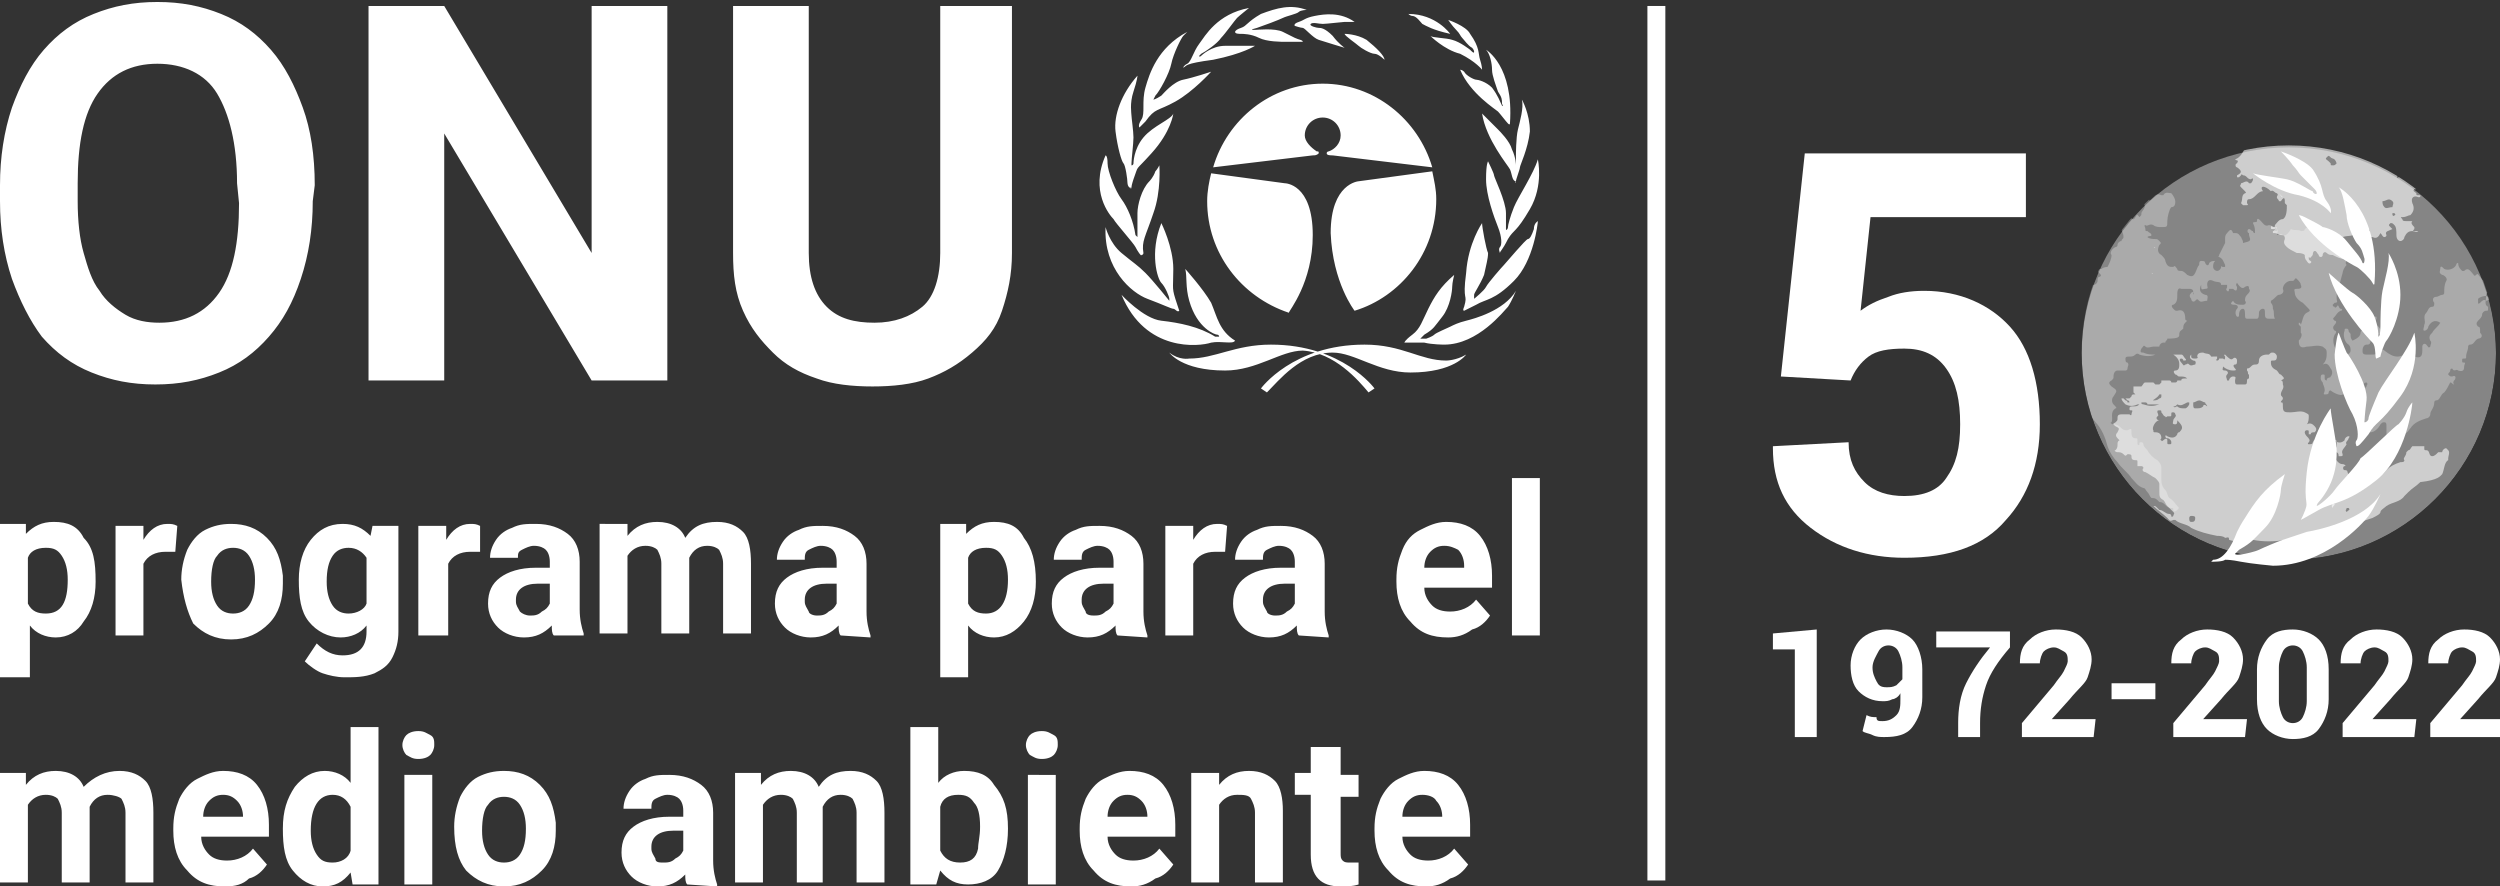 <?xml version="1.0" encoding="utf-8"?>
<!-- Generator: Adobe Illustrator 25.4.1, SVG Export Plug-In . SVG Version: 6.00 Build 0)  -->
<svg version="1.1" id="Layer_1" xmlns="http://www.w3.org/2000/svg" xmlns:xlink="http://www.w3.org/1999/xlink" x="0px" y="0px"
	 viewBox="0 0 125.5 44.5" style="enable-background:new 0 0 125.5 44.5;" xml:space="preserve">
<rect x="0" y="0" width="125.5" height="44.5" fill="#333333" stroke="none"/>
<style type="text/css">
	.st0{fill:#FFFFFF;}
	.st1{clip-path:url(#SVGID_00000055682721623360479300000008132728208839285157_);}
	.st2{opacity:0.4;}
	.st3{opacity:0.6;clip-path:url(#SVGID_00000055682721623360479300000008132728208839285157_);}
	.st4{opacity:0.5;fill:#FFFFFF;}
	.st5{opacity:0.6;clip-path:url(#SVGID_00000055682721623360479300000008132728208839285157_);fill:#FFFFFF;}
</style>
<g>
	<g>
		<rect x="82.7" y="0.3" class="st0" width="0.9" height="43.9"/>
	</g>
	<g>
		<polygon class="st0" points="91.2,37 90.1,37 90.1,32.6 89,32.6 89,31.8 91.2,31.6 		"/>
		<path class="st0" d="M96.6,14.6c-0.7,0-1.3,0.1-1.8,0.3c-0.6,0.2-1,0.4-1.4,0.7l0.5-4.7h7.8V7.7H90.6l-1.2,11.2l3.5,0.2
			c0.2-0.5,0.5-0.9,0.9-1.2c0.4-0.3,1-0.4,1.8-0.4c0.9,0,1.6,0.3,2.1,1s0.7,1.6,0.7,2.8s-0.2,2-0.7,2.7c-0.4,0.6-1.1,0.9-2.1,0.9
			c-0.8,0-1.5-0.2-2-0.7s-0.8-1.1-0.8-2L89,22.4v0.1c0,1.7,0.6,3,1.9,4s2.9,1.5,4.7,1.5c2.3,0,4-0.6,5.1-1.9
			c1.1-1.2,1.7-2.8,1.7-4.8c0-2.1-0.5-3.8-1.5-4.9S98.4,14.6,96.6,14.6"/>
		<path class="st0" d="M94.5,36.2c0.3,0,0.5-0.1,0.7-0.3s0.2-0.5,0.2-0.8v-0.3c-0.1,0.2-0.3,0.3-0.4,0.3c-0.2,0.1-0.3,0.1-0.5,0.1
			c-0.5,0-0.9-0.2-1.2-0.5c-0.3-0.3-0.4-0.8-0.4-1.3s0.2-1,0.5-1.3s0.8-0.5,1.3-0.5s1,0.2,1.3,0.5s0.5,0.9,0.5,1.5V35
			c0,0.6-0.2,1.1-0.5,1.5S95.2,37,94.6,37c-0.2,0-0.4,0-0.6-0.1s-0.4-0.1-0.5-0.2l0.2-0.8C93.9,36,94,36,94.2,36
			C94.2,36.2,94.3,36.2,94.5,36.2 M94.7,34.5c0.2,0,0.3,0,0.5-0.1c0.1-0.1,0.2-0.2,0.3-0.3v-0.6c0-0.3-0.1-0.6-0.2-0.8
			s-0.3-0.3-0.5-0.3s-0.4,0.1-0.5,0.3S94,33.2,94,33.5s0.1,0.5,0.2,0.7C94.3,34.4,94.4,34.5,94.7,34.5"/>
		<path class="st0" d="M100.9,32.5c-0.6,0.7-1,1.3-1.2,1.9c-0.2,0.6-0.3,1.2-0.3,1.9V37h-1.1v-0.7c0-0.7,0.1-1.4,0.4-2
			s0.7-1.2,1.2-1.8h-2.7v-0.8h3.7V32.5z"/>
		<path class="st0" d="M105.1,37h-3.6v-0.7l1.6-1.9c0.2-0.3,0.4-0.5,0.5-0.7s0.2-0.4,0.2-0.5c0-0.2,0-0.4-0.2-0.5s-0.3-0.2-0.5-0.2
			s-0.4,0.1-0.5,0.2s-0.2,0.4-0.2,0.6h-1l0,0c0-0.5,0.1-0.9,0.5-1.2c0.3-0.3,0.8-0.5,1.3-0.5s1,0.1,1.3,0.4c0.3,0.3,0.5,0.7,0.5,1.1
			c0,0.3-0.1,0.6-0.2,0.9s-0.5,0.6-0.9,1.1l-0.9,1l0,0h2.2L105.1,37L105.1,37z"/>
		<rect x="106" y="34.3" class="st0" width="2.2" height="0.8"/>
		<path class="st0" d="M112.7,37h-3.6v-0.7l1.6-1.9c0.2-0.3,0.4-0.5,0.5-0.7s0.2-0.4,0.2-0.5c0-0.2,0-0.4-0.2-0.5s-0.3-0.2-0.5-0.2
			s-0.4,0.1-0.5,0.2s-0.2,0.4-0.2,0.6h-1l0,0c0-0.5,0.1-0.9,0.5-1.2c0.3-0.3,0.8-0.5,1.3-0.5s1,0.1,1.3,0.4c0.3,0.3,0.5,0.7,0.5,1.1
			c0,0.3-0.1,0.6-0.2,0.9s-0.5,0.6-0.9,1.1l-0.9,1l0,0h2.2L112.7,37L112.7,37z"/>
		<path class="st0" d="M116.9,35.1c0,0.6-0.2,1.1-0.5,1.5s-0.8,0.5-1.3,0.5s-1-0.2-1.3-0.5s-0.5-0.8-0.5-1.5v-1.5
			c0-0.6,0.2-1.1,0.5-1.5c0.3-0.4,0.8-0.5,1.3-0.5s1,0.2,1.3,0.5s0.5,0.8,0.5,1.5V35.1L116.9,35.1z M115.8,33.5
			c0-0.3-0.1-0.6-0.2-0.8s-0.3-0.3-0.5-0.3s-0.4,0.1-0.5,0.3s-0.2,0.5-0.2,0.8v1.7c0,0.3,0.1,0.6,0.2,0.8s0.3,0.3,0.5,0.3
			s0.4-0.1,0.5-0.3s0.2-0.5,0.2-0.8V33.5z"/>
		<path class="st0" d="M121.2,37h-3.6v-0.7l1.6-1.9c0.2-0.3,0.4-0.5,0.5-0.7s0.2-0.4,0.2-0.5c0-0.2,0-0.4-0.2-0.5s-0.3-0.2-0.5-0.2
			s-0.4,0.1-0.5,0.2s-0.2,0.4-0.2,0.6h-1l0,0c0-0.5,0.1-0.9,0.5-1.2c0.3-0.3,0.8-0.5,1.3-0.5s1,0.1,1.3,0.4c0.3,0.3,0.5,0.7,0.5,1.1
			c0,0.3-0.1,0.6-0.2,0.9s-0.5,0.6-0.9,1.1l-0.9,1l0,0h2.2L121.2,37L121.2,37z"/>
		<path class="st0" d="M125.5,37H122v-0.7l1.6-1.9c0.2-0.3,0.4-0.5,0.5-0.7s0.2-0.4,0.2-0.5c0-0.2,0-0.4-0.2-0.5s-0.3-0.2-0.5-0.2
			s-0.4,0.1-0.5,0.2s-0.2,0.4-0.2,0.6h-1l0,0c0-0.5,0.1-0.9,0.5-1.2c0.3-0.3,0.8-0.5,1.3-0.5s1,0.1,1.3,0.4c0.3,0.3,0.5,0.7,0.5,1.1
			c0,0.3-0.1,0.6-0.2,0.9s-0.5,0.6-0.9,1.1l-0.9,1l0,0h2.2L125.5,37L125.5,37z"/>
	</g>
	<path class="st0" d="M4.8,29.2c0,0.8-0.2,1.5-0.6,2C3.9,31.7,3.4,32,2.8,32c-0.5,0-1-0.2-1.3-0.6V34H0v-7.7h1.3v0.5
		c0.4-0.4,0.8-0.6,1.4-0.6c0.7,0,1.2,0.2,1.5,0.8C4.7,27.5,4.8,28.2,4.8,29.2L4.8,29.2L4.8,29.2z M3.4,29.1c0-0.5-0.1-0.9-0.3-1.2
		s-0.4-0.4-0.8-0.4c-0.5,0-0.8,0.2-0.9,0.5v2.3c0.2,0.4,0.5,0.5,0.9,0.5C3.1,30.8,3.4,30.2,3.4,29.1z M8.8,27.7c-0.2,0-0.4,0-0.5,0
		c-0.5,0-0.9,0.2-1.1,0.6v3.6H5.8v-5.5h1.4v0.7c0.3-0.5,0.7-0.8,1.2-0.8c0.2,0,0.3,0,0.5,0.1L8.8,27.7z M9.1,29.1
		c0-0.5,0.1-1,0.3-1.5c0.2-0.4,0.5-0.8,0.9-1s0.8-0.3,1.3-0.3c0.7,0,1.3,0.2,1.8,0.7s0.7,1.1,0.8,1.9v0.4c0,0.8-0.2,1.5-0.7,2
		s-1.1,0.8-1.9,0.8c-0.8,0-1.4-0.3-1.9-0.8C9.4,30.7,9.2,30,9.1,29.1L9.1,29.1L9.1,29.1z M10.6,29.2c0,0.5,0.1,0.9,0.3,1.2
		s0.5,0.4,0.8,0.4s0.6-0.1,0.8-0.4s0.3-0.7,0.3-1.3c0-0.5-0.1-0.9-0.3-1.2c-0.2-0.3-0.5-0.4-0.8-0.4s-0.6,0.1-0.8,0.4
		C10.7,28.1,10.6,28.6,10.6,29.2z M15,29.1c0-0.8,0.2-1.5,0.6-2c0.4-0.5,0.9-0.8,1.6-0.8c0.6,0,1,0.2,1.4,0.6l0.1-0.5H20v5.3
		c0,0.5-0.1,0.9-0.3,1.3c-0.2,0.4-0.5,0.6-0.9,0.8c-0.5,0.2-1,0.2-1.5,0.2c-0.4,0-0.8-0.1-1.1-0.2s-0.7-0.4-0.9-0.6l0.6-0.9
		c0.4,0.4,0.8,0.6,1.3,0.6c0.4,0,0.7-0.1,0.9-0.3c0.2-0.2,0.3-0.5,0.3-0.9v-0.3c-0.3,0.4-0.8,0.6-1.3,0.6c-0.6,0-1.2-0.3-1.6-0.8
		S15,30,15,29.1L15,29.1L15,29.1z M16.4,29.2c0,0.5,0.1,0.9,0.3,1.2s0.5,0.4,0.8,0.4c0.4,0,0.8-0.2,0.9-0.5V28
		c-0.2-0.3-0.5-0.5-0.9-0.5c-0.3,0-0.6,0.1-0.8,0.4C16.5,28.2,16.4,28.6,16.4,29.2z M24.1,27.7c-0.2,0-0.4,0-0.5,0
		c-0.5,0-0.9,0.2-1.1,0.6v3.6H21v-5.5h1.4v0.7c0.3-0.5,0.7-0.8,1.2-0.8c0.2,0,0.3,0,0.5,0.1V27.7z M27.8,31.9
		c-0.1-0.1-0.1-0.3-0.1-0.5c-0.4,0.4-0.8,0.6-1.4,0.6c-0.5,0-1-0.2-1.3-0.5s-0.5-0.7-0.5-1.2c0-0.6,0.2-1,0.6-1.3s1-0.5,1.8-0.5h0.7
		v-0.3c0-0.3-0.1-0.5-0.2-0.6s-0.3-0.2-0.6-0.2c-0.2,0-0.4,0.1-0.6,0.2S26,27.8,26,28h-1.4c0-0.3,0.1-0.6,0.3-0.9s0.5-0.5,0.8-0.6
		c0.4-0.2,0.7-0.2,1.2-0.2c0.7,0,1.2,0.2,1.6,0.5s0.6,0.8,0.6,1.4v2.4c0,0.5,0.1,0.9,0.2,1.2v0.1H27.8L27.8,31.9z M26.6,30.9
		c0.2,0,0.4,0,0.6-0.2c0.2-0.1,0.3-0.2,0.4-0.4v-1H27c-0.7,0-1.1,0.3-1.1,0.8v0.1c0,0.2,0.1,0.3,0.2,0.5
		C26.2,30.8,26.4,30.9,26.6,30.9z M31.5,26.3v0.6c0.4-0.5,0.9-0.7,1.5-0.7c0.7,0,1.2,0.3,1.4,0.8c0.4-0.6,0.9-0.8,1.6-0.8
		c0.6,0,1,0.2,1.3,0.5s0.4,0.9,0.4,1.6v3.5h-1.4v-3.5c0-0.3-0.1-0.5-0.2-0.7c-0.1-0.1-0.3-0.2-0.6-0.2c-0.4,0-0.7,0.2-0.9,0.6v3.8
		h-1.4v-3.5c0-0.3-0.1-0.5-0.2-0.7c-0.1-0.1-0.3-0.2-0.6-0.2c-0.4,0-0.7,0.2-0.9,0.5v3.9h-1.4v-5.5L31.5,26.3L31.5,26.3z M42.2,31.9
		c-0.1-0.1-0.1-0.3-0.1-0.5c-0.4,0.4-0.8,0.6-1.4,0.6c-0.5,0-1-0.2-1.3-0.5s-0.5-0.7-0.5-1.2c0-0.6,0.2-1,0.6-1.3
		c0.4-0.3,1-0.5,1.8-0.5H42v-0.3c0-0.3-0.1-0.5-0.2-0.6s-0.3-0.2-0.6-0.2c-0.2,0-0.4,0.1-0.6,0.2s-0.2,0.3-0.2,0.5H39
		c0-0.3,0.1-0.6,0.3-0.9s0.5-0.5,0.8-0.6c0.4-0.2,0.7-0.2,1.2-0.2c0.7,0,1.2,0.2,1.6,0.5c0.4,0.3,0.6,0.8,0.6,1.4v2.4
		c0,0.5,0.1,0.9,0.2,1.2V32L42.2,31.9L42.2,31.9z M41,30.9c0.2,0,0.4,0,0.6-0.2c0.2-0.1,0.3-0.2,0.4-0.4v-1h-0.5
		c-0.7,0-1.1,0.3-1.1,0.8v0.1c0,0.2,0.1,0.3,0.2,0.5C40.6,30.8,40.8,30.9,41,30.9z M52,29.2c0,0.8-0.2,1.5-0.6,2
		C51,31.7,50.5,32,49.9,32c-0.5,0-1-0.2-1.3-0.6V34h-1.4v-7.7h1.3v0.5c0.4-0.4,0.8-0.6,1.4-0.6c0.7,0,1.2,0.2,1.5,0.8
		C51.8,27.5,52,28.2,52,29.2L52,29.2L52,29.2z M50.6,29.1c0-0.5-0.1-0.9-0.3-1.2s-0.4-0.4-0.8-0.4c-0.5,0-0.8,0.2-0.9,0.5v2.3
		c0.2,0.4,0.5,0.5,0.9,0.5C50.2,30.8,50.6,30.2,50.6,29.1z M56.1,31.9C56,31.8,56,31.6,56,31.4c-0.4,0.4-0.8,0.6-1.4,0.6
		c-0.5,0-1-0.2-1.3-0.5s-0.5-0.7-0.5-1.2c0-0.6,0.2-1,0.6-1.3c0.4-0.3,1-0.5,1.8-0.5h0.7v-0.3c0-0.3-0.1-0.5-0.2-0.6
		s-0.3-0.2-0.6-0.2c-0.2,0-0.4,0.1-0.6,0.2s-0.2,0.3-0.2,0.5h-1.4c0-0.3,0.1-0.6,0.3-0.9s0.5-0.5,0.8-0.6c0.4-0.2,0.7-0.2,1.2-0.2
		c0.7,0,1.2,0.2,1.6,0.5c0.4,0.3,0.6,0.8,0.6,1.4v2.4c0,0.5,0.1,0.9,0.2,1.2V32L56.1,31.9L56.1,31.9z M54.9,30.9
		c0.2,0,0.4,0,0.6-0.2c0.2-0.1,0.3-0.2,0.4-0.4v-1h-0.5c-0.7,0-1.1,0.3-1.1,0.8v0.1c0,0.2,0.1,0.3,0.2,0.5
		C54.5,30.8,54.6,30.9,54.9,30.9z M61.5,27.7c-0.2,0-0.4,0-0.5,0c-0.5,0-0.9,0.2-1.1,0.6v3.6h-1.4v-5.5h1.4v0.7
		c0.3-0.5,0.7-0.8,1.2-0.8c0.2,0,0.3,0,0.5,0.1L61.5,27.7z M65.2,31.9c-0.1-0.1-0.1-0.3-0.1-0.5c-0.4,0.4-0.8,0.6-1.4,0.6
		c-0.5,0-1-0.2-1.3-0.5s-0.5-0.7-0.5-1.2c0-0.6,0.2-1,0.6-1.3c0.4-0.3,1-0.5,1.8-0.5H65v-0.3c0-0.3-0.1-0.5-0.2-0.6
		s-0.3-0.2-0.6-0.2c-0.2,0-0.4,0.1-0.6,0.2s-0.2,0.3-0.2,0.5H62c0-0.3,0.1-0.6,0.3-0.9s0.5-0.5,0.8-0.6c0.4-0.2,0.7-0.2,1.2-0.2
		c0.7,0,1.2,0.2,1.6,0.5s0.6,0.8,0.6,1.4v2.4c0,0.5,0.1,0.9,0.2,1.2V32L65.2,31.9L65.2,31.9z M64,30.9c0.2,0,0.4,0,0.6-0.2
		c0.2-0.1,0.3-0.2,0.4-0.4v-1h-0.5c-0.7,0-1.1,0.3-1.1,0.8v0.1c0,0.2,0.1,0.3,0.2,0.5C63.6,30.8,63.8,30.9,64,30.9z M72.7,32
		c-0.8,0-1.4-0.2-1.9-0.8c-0.5-0.5-0.7-1.2-0.7-2v-0.1c0-0.6,0.1-1,0.3-1.5s0.5-0.8,0.9-1s0.8-0.4,1.3-0.4c0.7,0,1.3,0.2,1.7,0.7
		c0.4,0.5,0.6,1.2,0.6,2v0.6h-3.4c0,0.4,0.2,0.7,0.4,0.9c0.2,0.2,0.5,0.3,0.9,0.3c0.5,0,1-0.2,1.3-0.6l0.7,0.8
		c-0.2,0.3-0.5,0.6-0.9,0.7C73.5,31.9,73.1,32,72.7,32z M72.5,27.4c-0.3,0-0.5,0.1-0.7,0.3c-0.2,0.2-0.3,0.5-0.3,0.8h2v-0.1
		c0-0.3-0.1-0.6-0.3-0.8C73,27.5,72.8,27.4,72.5,27.4z M77.3,31.9h-1.4V24h1.4V31.9z M1.3,38.8v0.6c0.4-0.5,0.9-0.7,1.5-0.7
		c0.7,0,1.2,0.3,1.4,0.8C4.7,39,5.3,38.7,6,38.7c0.6,0,1,0.2,1.3,0.5s0.4,0.9,0.4,1.6v3.5H6.3v-3.5c0-0.3-0.1-0.5-0.2-0.7
		C6,40,5.7,39.9,5.4,39.9c-0.4,0-0.7,0.2-0.9,0.6v3.8H3.1v-3.5c0-0.3-0.1-0.5-0.2-0.7c-0.1-0.1-0.3-0.2-0.6-0.2
		c-0.4,0-0.7,0.2-0.9,0.5v3.9H0v-5.5H1.3L1.3,38.8z M11.3,44.5c-0.8,0-1.4-0.2-1.9-0.8c-0.5-0.5-0.7-1.2-0.7-2v-0.1
		c0-0.6,0.1-1,0.3-1.5c0.2-0.4,0.5-0.8,0.9-1s0.8-0.4,1.3-0.4c0.7,0,1.3,0.2,1.7,0.7s0.6,1.2,0.6,2V42h-3.4c0,0.4,0.2,0.7,0.4,0.9
		s0.5,0.3,0.9,0.3c0.5,0,1-0.2,1.3-0.6l0.7,0.8c-0.2,0.3-0.5,0.6-0.9,0.7C12.2,44.4,11.8,44.5,11.3,44.5z M11.2,39.9
		c-0.3,0-0.5,0.1-0.7,0.3s-0.3,0.5-0.3,0.8h2l0,0c0-0.3-0.1-0.6-0.3-0.8S11.5,39.9,11.2,39.9z M14.2,41.6c0-0.9,0.2-1.5,0.6-2.1
		c0.4-0.5,0.9-0.8,1.5-0.8c0.5,0,1,0.2,1.3,0.6v-2.8H19v7.9h-1.3l-0.1-0.6c-0.4,0.5-0.8,0.7-1.4,0.7s-1.1-0.3-1.5-0.8
		S14.2,42.5,14.2,41.6z M15.6,41.7c0,0.5,0.1,0.9,0.3,1.2s0.4,0.4,0.8,0.4s0.8-0.2,0.9-0.6v-2.2c-0.2-0.4-0.5-0.6-0.9-0.6
		C16,39.9,15.6,40.5,15.6,41.7z M20.2,37.4c0-0.2,0.1-0.4,0.2-0.5s0.3-0.2,0.6-0.2s0.4,0.1,0.6,0.2s0.2,0.3,0.2,0.5
		s-0.1,0.4-0.2,0.5s-0.3,0.2-0.6,0.2s-0.4-0.1-0.6-0.2C20.3,37.8,20.2,37.6,20.2,37.4z M21.7,44.4h-1.4v-5.5h1.4V44.4z M22.8,41.5
		c0-0.5,0.1-1,0.3-1.5c0.2-0.4,0.5-0.8,0.9-1s0.8-0.3,1.3-0.3c0.7,0,1.3,0.2,1.8,0.7s0.7,1.1,0.8,1.9v0.4c0,0.8-0.2,1.5-0.7,2
		s-1.1,0.8-1.9,0.8s-1.4-0.3-1.9-0.8C23,43.2,22.8,42.5,22.8,41.5L22.8,41.5L22.8,41.5z M24.2,41.7c0,0.5,0.1,0.9,0.3,1.2
		s0.5,0.4,0.8,0.4s0.6-0.1,0.8-0.4c0.2-0.3,0.3-0.7,0.3-1.3c0-0.5-0.1-0.9-0.3-1.2c-0.2-0.3-0.5-0.4-0.8-0.4s-0.6,0.1-0.8,0.4
		C24.3,40.6,24.2,41.1,24.2,41.7z M34.5,44.4c-0.1-0.1-0.1-0.3-0.1-0.5c-0.4,0.4-0.8,0.6-1.4,0.6c-0.5,0-1-0.2-1.3-0.5
		s-0.5-0.7-0.5-1.2c0-0.6,0.2-1,0.6-1.3s1-0.5,1.8-0.5h0.7v-0.3c0-0.3-0.1-0.5-0.2-0.6s-0.3-0.2-0.6-0.2c-0.2,0-0.4,0.1-0.6,0.2
		s-0.2,0.3-0.2,0.5h-1.4c0-0.3,0.1-0.6,0.3-0.9s0.5-0.5,0.8-0.6c0.4-0.2,0.7-0.2,1.2-0.2c0.7,0,1.2,0.2,1.6,0.5
		c0.4,0.3,0.6,0.8,0.6,1.4v2.4c0,0.5,0.1,0.9,0.2,1.2v0.1L34.5,44.4L34.5,44.4z M33.3,43.3c0.2,0,0.4,0,0.6-0.2
		c0.2-0.1,0.3-0.2,0.4-0.4v-1h-0.5c-0.7,0-1.1,0.3-1.1,0.8v0.1c0,0.2,0.1,0.3,0.2,0.5C32.9,43.3,33.1,43.3,33.3,43.3z M38.2,38.8
		v0.6c0.4-0.5,0.9-0.7,1.5-0.7c0.7,0,1.2,0.3,1.4,0.8c0.4-0.6,0.9-0.8,1.6-0.8c0.6,0,1,0.2,1.3,0.5s0.4,0.9,0.4,1.6v3.5H43v-3.5
		c0-0.3-0.1-0.5-0.2-0.7c-0.1-0.1-0.3-0.2-0.6-0.2c-0.4,0-0.7,0.2-0.9,0.6v3.8H40v-3.5c0-0.3-0.1-0.5-0.2-0.7
		c-0.1-0.1-0.3-0.2-0.6-0.2c-0.4,0-0.7,0.2-0.9,0.5v3.9h-1.4v-5.5L38.2,38.8L38.2,38.8z M50.6,41.6c0,0.9-0.2,1.6-0.5,2.1
		s-0.9,0.7-1.5,0.7s-1-0.2-1.4-0.7L47,44.4h-1.3v-7.9h1.4v2.8c0.3-0.4,0.8-0.6,1.3-0.6c0.7,0,1.2,0.2,1.5,0.7
		C50.4,40,50.6,40.6,50.6,41.6L50.6,41.6L50.6,41.6z M49.2,41.5c0-0.6-0.1-1-0.3-1.2c-0.2-0.3-0.4-0.4-0.8-0.4
		c-0.5,0-0.8,0.2-0.9,0.6v2.2c0.2,0.4,0.5,0.6,1,0.6s0.8-0.2,0.9-0.7C49.1,42.3,49.2,42,49.2,41.5z M51.5,37.4
		c0-0.2,0.1-0.4,0.2-0.5c0.1-0.1,0.3-0.2,0.6-0.2s0.4,0.1,0.6,0.2s0.2,0.3,0.2,0.5s-0.1,0.4-0.2,0.5s-0.3,0.2-0.6,0.2
		s-0.4-0.1-0.6-0.2C51.6,37.8,51.5,37.6,51.5,37.4z M53,44.4h-1.4v-5.5H53V44.4z M56.8,44.5c-0.8,0-1.4-0.2-1.9-0.8
		c-0.5-0.5-0.7-1.2-0.7-2v-0.1c0-0.6,0.1-1,0.3-1.5c0.2-0.4,0.5-0.8,0.9-1s0.8-0.4,1.3-0.4c0.7,0,1.3,0.2,1.7,0.7s0.6,1.2,0.6,2V42
		h-3.4c0,0.4,0.2,0.7,0.4,0.9s0.5,0.3,0.9,0.3c0.5,0,1-0.2,1.3-0.6l0.7,0.8c-0.2,0.3-0.5,0.6-0.9,0.7C57.6,44.4,57.2,44.5,56.8,44.5
		z M56.6,39.9c-0.3,0-0.5,0.1-0.7,0.3s-0.3,0.5-0.3,0.8h2l0,0c0-0.3-0.1-0.6-0.3-0.8S56.9,39.9,56.6,39.9z M61.2,38.8v0.6
		c0.4-0.5,0.9-0.7,1.5-0.7s1,0.2,1.3,0.5c0.3,0.3,0.4,0.9,0.4,1.5v3.6H63v-3.5c0-0.3-0.1-0.5-0.2-0.7s-0.4-0.2-0.7-0.2
		c-0.4,0-0.7,0.2-0.9,0.5v3.9h-1.4v-5.5C59.8,38.8,61.2,38.8,61.2,38.8z M67.3,37.5v1.4h0.9V40h-0.9v2.8c0,0.2,0,0.3,0.1,0.4
		c0.1,0.1,0.2,0.1,0.4,0.1c0.2,0,0.3,0,0.4,0v1.1c-0.3,0.1-0.6,0.1-0.9,0.1c-1,0-1.5-0.5-1.5-1.6v-3H65v-1.1h0.8v-1.3H67.3z
		 M71.6,44.5c-0.8,0-1.4-0.2-1.9-0.8c-0.5-0.5-0.7-1.2-0.7-2v-0.1c0-0.6,0.1-1,0.3-1.5c0.2-0.4,0.5-0.8,0.9-1s0.8-0.4,1.3-0.4
		c0.7,0,1.3,0.2,1.7,0.7c0.4,0.5,0.6,1.2,0.6,2V42h-3.4c0,0.4,0.2,0.7,0.4,0.9c0.2,0.2,0.5,0.3,0.9,0.3c0.5,0,1-0.2,1.3-0.6l0.7,0.8
		c-0.2,0.3-0.5,0.6-0.9,0.7C72.4,44.4,72,44.5,71.6,44.5z M71.4,39.9c-0.3,0-0.5,0.1-0.7,0.3s-0.3,0.5-0.3,0.8h2l0,0
		c0-0.3-0.1-0.6-0.3-0.8C72,40,71.7,39.9,71.4,39.9z M65.9,11.8c0-2.6-1.4-2.6-1.4-2.6l-3.7-0.5c-0.1,0.4-0.2,0.9-0.2,1.4
		c0,2.6,1.7,4.8,4.1,5.6C64.7,15.6,65.9,14.2,65.9,11.8z M68,15.6c2.3-0.7,4.1-2.9,4.1-5.6c0-0.5-0.1-0.9-0.2-1.4l-3.7,0.5
		c0,0-1.4,0.1-1.4,2.6C66.9,14.2,68,15.6,68,15.6z M66.4,5.9c0.5,0,0.9,0.4,0.9,0.9c0,0.4-0.3,0.7-0.6,0.8c0,0-0.1,0-0.1,0.1
		s0.2,0.1,0.3,0.1l5,0.6C71.2,6,69,4.2,66.4,4.2l0,0c-2.6,0-4.8,1.8-5.5,4.2l5-0.6c0.1,0,0.2,0,0.3-0.1c0-0.1,0-0.1-0.1-0.1
		c-0.3-0.2-0.6-0.5-0.6-0.8C65.5,6.3,65.9,5.9,66.4,5.9L66.4,5.9z M68.7,19.7l0.3-0.2c0,0-1.6-2.2-5.2-2.2C62,17.3,61,18,59.7,18
		c0,0-0.5,0.1-1-0.3c0,0,0.6,0.9,2.8,0.9c1.6,0,2.8-1,3.9-1C67,17.7,68.2,19.1,68.7,19.7z M66.9,17.7c1.1,0,2.3,1,3.9,1
		c2.2,0,2.8-0.9,2.8-0.9c-0.5,0.3-1,0.3-1,0.3c-1.3,0-2.2-0.8-4.1-0.8c-3.6,0-5.2,2.2-5.2,2.2l0.3,0.2
		C64.2,19.1,65.3,17.7,66.9,17.7z M60.8,15.2c-0.4-0.7-1.3-1.7-1.3-1.7c0.1,0.4,0,0.9,0.2,1.6c0.4,1.4,1.3,1.7,1.4,1.7
		c0.1,0,0.1,0.1,0.1,0.1H61c-0.8-0.5-1.8-0.7-2.7-0.8c-0.9-0.1-2-1.3-2-1.3c1.2,2.9,3.9,2.6,4.5,2.4c0.5-0.1,1.1,0.1,1.2-0.1
		C61.2,16.6,61.1,15.9,60.8,15.2z M59.1,15.3c-0.3-0.9-0.2-0.7-0.2-1.8s-0.6-2.3-0.6-2.3c-0.6,1.5-0.2,2.8,0,3s0.4,0.7,0.4,0.8
		s0,0.1,0,0.1s-0.8-1-1.2-1.4s-0.6-0.5-1.2-1s-0.8-1.3-0.8-1.3c-0.1,2.1,1.3,3.3,2.1,3.6c0.8,0.3,1.2,0.5,1.3,0.5s0.2,0.2,0.3,0.1
		C59.2,15.6,59.1,15.3,59.1,15.3z M57.4,12.7c-0.1-0.6,0.1-0.8,0.5-2c0.4-1.1,0.3-2.4,0.3-2.4C58.1,8.5,58,8.6,58,8.6
		c-0.1,0.3-0.3,0.5-0.3,0.5c-0.4,0.4-0.6,1.2-0.6,1.6s0,1.1,0,1.1v0.1L57,11.8c-0.1-0.7-0.4-1.4-0.7-1.8c-0.3-0.4-0.7-1.4-0.7-1.8
		s-0.1-0.4-0.1-0.4c-0.8,1.8,0.2,3,0.4,3.2c0.1,0.2,1,1.2,1.1,1.4s0.3,0.5,0.3,0.4C57.4,12.8,57.4,12.7,57.4,12.7z M56.8,9.4
		c0-0.1,0.1-0.4,0.1-0.4c0.3-0.8,0-0.3,0.9-1.3c1-1.1,1.1-2,1.1-2c-0.1,0.3-1,0.6-1.5,1.2s-0.5,1.3-0.5,1.3s0,0.1-0.1,0.1V8.2
		c0-0.2,0.1-1,0.1-1.3s-0.1-1-0.1-1.1s-0.1-0.6,0.1-1.2c0.2-0.6,0.2-0.8,0.2-0.8c-0.8,0.9-1.2,2-1.1,2.8s0.3,1.5,0.4,1.6
		c0.1,0.1,0.2,0.8,0.2,1C56.6,9.3,56.7,9.5,56.8,9.4C56.7,9.5,56.8,9.5,56.8,9.4z M57.5,6.1c0.5-0.7,0.6-0.5,1.5-1s1.8-1.5,1.8-1.5
		S59.9,3.9,59.4,4c-0.5,0.1-1,0.7-1.1,0.8C58,5,57.9,5,57.9,5s0,0,0.1-0.2c0.2-0.2,0.7-1.1,0.8-1.6s0.5-1.3,0.6-1.4s0.2-0.2,0.2-0.2
		c-1.5,0.8-1.9,2.1-2.1,2.8s0,1.3-0.2,1.6s-0.1,0.4-0.1,0.4C57.3,6.3,57.5,6.1,57.5,6.1z M59.4,3.4c0.2-0.1,0-0.2,1.5-0.4
		C62.4,2.7,63,2.3,63,2.3c-0.1,0-0.8,0-1.5,0s-1.2,0.5-1.2,0.5s-0.1,0.1-0.1,0l0.1-0.1c0.2-0.1,0.8-0.5,1-0.8c0.2-0.2,0.7-0.9,0.8-1
		s0.6-0.5,0.6-0.5c-1.6,0.3-2.2,1.4-2.5,1.8s-0.4,0.9-0.6,1S59.4,3.4,59.4,3.4C59.3,3.5,59.4,3.4,59.4,3.4z M62.3,1.7
		c0.1,0,0.5,0,0.9,0.2s1.1,0.2,1.4,0.2c0.3,0,0.8,0,0.8,0C65.4,2,65.2,2,65,1.9s-0.2-0.1-0.6-0.3S63.1,1.5,63,1.5s-0.1,0-0.1,0
		s-0.2,0,0.2-0.1c0.3-0.1,1.1-0.4,1.3-0.5s0.7-0.2,0.8-0.3s0.4-0.1,0.4-0.1c-0.8-0.3-1.5-0.1-2.3,0.2c-0.7,0.4-0.7,0.6-1,0.7
		S62,1.6,62,1.6C62,1.7,62.2,1.7,62.3,1.7z M65.4,1.4c0.1,0,0.5,0.5,0.8,0.6c0.3,0.1,1.3,0.4,1.3,0.4s-0.3-0.2-0.6-0.6
		c-0.4-0.4-0.6-0.4-0.7-0.4s-0.5-0.1-0.4-0.2s0.4,0,0.6,0s1-0.1,1.1-0.1s0.5,0,0.5,0c-0.7-0.5-1.5-0.4-2-0.3S65.5,1,65.2,1.1
		S65,1.3,65,1.3S65.3,1.4,65.4,1.4z M68.2,2.3c0.1,0.1,0.6,0.4,0.8,0.4c0.2,0,0.5,0.3,0.5,0.3c0-0.2-0.4-0.6-0.9-1
		c-0.5-0.3-1.1-0.3-1.1-0.3C67.5,1.8,68.1,2.2,68.2,2.3z M71,17.2c0,0,0.2,0,0.5,0c0.4,0.1,1,0.1,1,0.1c1.7,0,3-1.7,3.2-1.9
		c0.2-0.3,0.4-0.8,0.4-0.8c-0.6,1-2.1,1.4-2.5,1.5s-0.6,0.2-0.8,0.3c-0.2,0.1-0.7,0.3-0.8,0.4c-0.1,0.1-0.4,0.2-0.4,0.2h-0.3
		l0.2-0.2c0.5-0.3,0.5-0.4,0.9-0.9s0.5-1.3,0.5-1.5s0.1-0.6,0.1-0.6c-0.7,0.6-1,1.1-1.3,1.7s-0.4,1-0.8,1.3s-0.4,0.4-0.4,0.4
		C70.6,17.2,70.9,17.2,71,17.2z M74.4,11.2c0,0-0.7,1-0.8,2.5c-0.2,1.5,0.1,1-0.1,1.7c0,0-0.1,0.2,0,0.2c0,0,0.2-0.1,0.6-0.3
		c0.5-0.3,0.9-0.2,1.9-1.2s1.2-2.9,1.2-3c0,0-0.2,0.1-0.2,0.4c-0.1,0.3-0.2,0.5-0.3,0.5s-1.1,1.2-1.2,1.3s-0.8,0.9-0.9,1.1
		S74,15,74,15s0-0.1,0-0.2c0-0.1,0.3-0.5,0.5-1c0.1-0.5,0.2-0.8,0.2-1.1C74.6,12.5,74.4,11.4,74.4,11.2z M75.7,12
		c0.3-0.5,0.4-0.3,1.1-1.5S77.2,8,77.2,8c-0.2,0.7-1,1.9-1.2,2.4s-0.3,0.9-0.3,1s-0.1,0.2-0.1,0.1c0,0,0-0.2,0-0.8S75,8.9,75,8.8
		s-0.3-0.7-0.3-0.7S74.6,8.2,74.6,9s0.4,1.9,0.6,2.4s0.2,0.9,0.1,1s0,0.3,0,0.3C75.3,12.6,75.4,12.6,75.7,12z M76.1,9.1
		c0-0.1,0.2-0.6,0.2-0.7s0.4-0.9,0.5-1.8c0-0.9-0.4-1.6-0.4-1.6c0.1,0.4-0.1,1.1-0.2,1.5s-0.1,1.3-0.1,1.3v0.5c0,0,0-0.4-0.2-0.8
		c-0.1-0.4-0.6-0.9-0.7-1s-0.8-0.8-0.8-0.8c0.2,1.3,1.3,2.6,1.4,2.8C75.9,8.7,75.9,9.1,76.1,9.1C76,9.2,76.1,9.2,76.1,9.1z
		 M74.9,3.5c0,0.3,0.2,0.8,0.3,1.1c0.2,0.3,0.2,0.4,0.2,0.6c0.1,0.2,0,0.1,0,0.1c-0.1-0.2-0.2-0.5-0.5-0.9C74.6,4.1,74.2,4,74.1,4
		s-0.5-0.2-0.6-0.4c-0.1-0.1-0.2-0.1-0.2-0.1c0.5,1.2,1.8,2,1.9,2.1s0.4,0.5,0.5,0.6s0.1,0,0.1,0c0.2-2.9-1.2-3.7-1.2-3.7
		C74.8,2.7,74.9,3.2,74.9,3.5z M74.4,3.5c0,0,0-0.2-0.1-0.5s0-0.6-0.5-1.3C73.6,1.3,72.7,1,72.7,1s0.2,0.3,0.4,0.5
		c0.2,0.2,0.2,0.3,0.3,0.4s0.3,0.4,0.5,0.5c0,0,0.1,0.1,0.1,0.2s-0.1,0-0.2-0.1c0,0-0.5-0.4-0.9-0.5c-0.3-0.1-1-0.1-1.1-0.2
		c0,0,0.7,0.7,1.5,0.9C74.1,3.1,74.4,3.5,74.4,3.5z M72.8,1.7c0,0-0.7-1-2.1-1c0,0,0.1,0.1,0.2,0.1c0.2,0,0.4,0.3,0.5,0.4
		C71.6,1.3,71.9,1.5,72.8,1.7z M15.7,10.1c0,1.4-0.2,2.7-0.6,3.9s-0.9,2.1-1.6,2.9c-0.7,0.8-1.5,1.4-2.5,1.8s-2,0.6-3.2,0.6
		s-2.2-0.2-3.2-0.6s-1.8-1-2.5-1.8C1.5,16.1,1,15.1,0.6,14C0.2,12.8,0,11.5,0,10.1V9.3c0-1.4,0.2-2.7,0.6-3.9C1,4.3,1.5,3.3,2.2,2.5
		s1.5-1.4,2.5-1.8s2-0.6,3.2-0.6s2.2,0.2,3.2,0.6s1.8,1,2.5,1.8s1.2,1.8,1.6,2.9c0.4,1.1,0.6,2.4,0.6,3.9L15.7,10.1L15.7,10.1z
		 M11.9,9.2c0-2-0.4-3.5-1-4.5s-1.7-1.5-3-1.5s-2.3,0.5-3,1.5s-1,2.5-1,4.5v0.9c0,1,0.1,1.9,0.3,2.6s0.4,1.4,0.8,1.9
		c0.3,0.5,0.8,0.9,1.3,1.2s1.1,0.4,1.7,0.4c1.3,0,2.3-0.5,3-1.5s1-2.5,1-4.5L11.9,9.2L11.9,9.2z M33.5,19.1h-3.8L22.3,6.7v12.4h-3.8
		V0.3h3.8l7.4,12.4V0.3h3.8V19.1L33.5,19.1z M50.8,0.3v12.4c0,1.1-0.2,2-0.5,2.9c-0.3,0.9-0.8,1.5-1.5,2.1s-1.4,1-2.2,1.3
		s-1.8,0.4-2.8,0.4s-2-0.1-2.8-0.4c-0.9-0.3-1.6-0.7-2.2-1.3c-0.6-0.6-1.1-1.2-1.5-2.1s-0.5-1.8-0.5-2.9V0.3h3.8v12.4
		c0,1.2,0.3,2.1,0.9,2.7s1.4,0.8,2.4,0.8s1.8-0.3,2.4-0.8s0.9-1.5,0.9-2.7V0.3H50.8z"/>
</g>
<g>
	<g>
		<g>
			<path class="st0" d="M117,20.5c0,0-1,1.3-1.2,3.2c-0.2,1.9,0.2,1.3-0.2,2.2l-0.1,0.2c0,0,0.2-0.1,0.9-0.5
				c0.7-0.4,1.4-0.3,2.9-1.5s1.8-3.7,1.8-3.9c0,0-0.2,0.2-0.3,0.5s-0.4,0.6-0.4,0.6c-0.1,0-1.7,1.6-1.9,1.7
				c-0.1,0.3-1.1,1.3-1.3,1.6c-0.2,0.3-0.8,0.8-0.9,0.8c0,0,0-0.1,0.1-0.2s0.5-0.6,0.7-1.2c0.2-0.6,0.2-1,0.2-1.4
				C117.3,22.2,117,20.8,117,20.5"/>
		</g>
	</g>
	<g>
		<g>
			<path class="st0" d="M118.3,22.4c0,0-0.1-0.2,0-0.3c0.1-0.1,0.1-0.7-0.2-1.3c-0.3-0.5-0.9-2-0.9-3c0.1-1,0.2-1.1,0.2-1.1
				s0.3,0.8,0.4,1c0.1,0.1,1.1,1.6,1,2.4c-0.1,0.8-0.1,1-0.1,1.1c0.1,0,0.2-0.1,0.2-0.2s0.2-0.6,0.5-1.3c0.3-0.6,1.5-2.1,1.8-3
				c0,0,0.4,1.7-0.7,3.2s-1.2,1.2-1.6,1.9C118.5,22.3,118.4,22.4,118.3,22.4"/>
		</g>
	</g>
	<g>
		<g>
			<path class="st0" d="M119.3,18c-0.1,0,0-0.6-0.2-0.8c-0.2-0.2-1.8-1.9-2.2-3.5c0,0,1,0.9,1.2,1c0.2,0.1,0.9,0.7,1.1,1.2
				c0.2,0.5,0.2,1,0.2,1c0.1,0,0.1-0.6,0.1-0.6s0-1.2,0.1-1.7c0.1-0.5,0.4-1.5,0.3-1.9c0,0,0.6,0.9,0.6,2.1s-0.6,2.2-0.7,2.3
				c-0.1,0.1-0.3,0.7-0.3,0.8C119.5,17.9,119.3,18,119.3,18"/>
		</g>
	</g>
	<g>
		<g>
			<path class="st0" d="M117.4,9.4c0,0,2.1,1.1,1.8,4.8c0,0,0,0.2-0.1,0s-0.6-0.7-0.8-0.8c-0.2-0.1-2.1-1.1-2.9-2.6
				c0,0,0.1,0,0.3,0.1c0.2,0.1,0.8,0.4,0.9,0.5c0.1,0,0.8,0.2,1.2,0.7s0.7,0.8,0.8,1.1c0,0,0.1,0.1,0.1-0.2
				c-0.1-0.3-0.1-0.5-0.4-0.8c-0.2-0.3-0.5-1-0.5-1.4C117.7,10.3,117.6,9.6,117.4,9.4"/>
		</g>
	</g>
	<g>
		<g>
			<path class="st0" d="M117,10.7c0,0,0.1-0.2-0.2-0.6c-0.3-0.4-0.1-0.7-0.7-1.6c-0.4-0.5-1.6-0.9-1.6-0.9s0.4,0.4,0.6,0.7
				c0.2,0.2,0.3,0.4,0.4,0.5c0.1,0.1,0.5,0.5,0.7,0.7c0,0,0.1,0.1,0.1,0.2s-0.2,0-0.2-0.1c-0.1,0-0.8-0.5-1.3-0.6s-1.4-0.2-1.7-0.3
				c0,0,1.1,0.9,2.3,1.1C116.6,10.1,117,10.7,117,10.7"/>
		</g>
	</g>
	<g>
		<g>
			<path class="st0" d="M115.8,26.7c-0.6,0.2-0.9,0.3-1.2,0.4c-0.3,0.1-1,0.4-1.2,0.5c-0.2,0.1-0.7,0.2-0.7,0.2s-0.5,0.1-0.5,0
				l0.2-0.2c0.7-0.4,0.7-0.5,1.3-1.1s0.8-1.7,0.8-1.9c0-0.2,0.2-0.8,0.2-0.8c-1.1,0.8-1.5,1.4-2,2.2c-0.2,0.3-0.3,0.5-0.4,0.7
				c-0.3,0.8-0.7,1.4-1.2,1.4l0,0c-0.1,0.1-0.1,0.1-0.1,0.1c0.1,0,0.6,0,0.7-0.1c0.1,0,0.3,0,0.8,0.1s1.6,0.2,1.6,0.2
				c2.6,0,4.5-2.1,4.8-2.5c0.3-0.4,0.6-1.1,0.6-1.1C118.7,26.1,116.4,26.6,115.8,26.7"/>
		</g>
	</g>
</g>
<g>
	<defs>
		<circle id="SVGID_1_" cx="114.9" cy="17.7" r="10.4"/>
	</defs>
	<clipPath id="SVGID_00000081619056078596932940000001989715626757182865_">
		<use xlink:href="#SVGID_1_"  style="overflow:visible;"/>
	</clipPath>
	<g style="clip-path:url(#SVGID_00000081619056078596932940000001989715626757182865_);">
		<g class="st2">
			<g>
				<defs>
					<circle id="SVGID_00000046310154612695616060000011007105639130039195_" cx="114.9" cy="17.8" r="10.4"/>
				</defs>
				<use xlink:href="#SVGID_00000046310154612695616060000011007105639130039195_"  style="overflow:visible;fill:#FFFFFF;"/>
				<clipPath id="SVGID_00000003816203997529488560000002700193926326477970_">
					<use xlink:href="#SVGID_00000046310154612695616060000011007105639130039195_"  style="overflow:visible;"/>
				</clipPath>
			</g>
		</g>
	</g>
	<g style="opacity:0.6;clip-path:url(#SVGID_00000081619056078596932940000001989715626757182865_);">
		<path class="st0" d="M114.4,9.7c0.1,0.1,0.1,0.2,0.2,0.2"/>
	</g>
	<g style="opacity:0.6;clip-path:url(#SVGID_00000081619056078596932940000001989715626757182865_);">
		<path class="st0" d="M109,19.1L109,19.1L109,19.1z"/>
	</g>
	<g style="opacity:0.6;clip-path:url(#SVGID_00000081619056078596932940000001989715626757182865_);">
		<path class="st0" d="M108.7,19.9L108.7,19.9L108.7,19.9z"/>
	</g>
	<g style="opacity:0.6;clip-path:url(#SVGID_00000081619056078596932940000001989715626757182865_);">
		<path class="st0" d="M108.5,20.4L108.5,20.4L108.5,20.4L108.5,20.4L108.5,20.4z"/>
	</g>
	<g style="opacity:0.6;clip-path:url(#SVGID_00000081619056078596932940000001989715626757182865_);">
		<path class="st0" d="M108.4,19.5L108.4,19.5L108.4,19.5L108.4,19.5z"/>
	</g>
	<g style="opacity:0.6;clip-path:url(#SVGID_00000081619056078596932940000001989715626757182865_);">
		<path class="st0" d="M113.5,19.3C113.4,19.3,113.4,19.3,113.5,19.3C113.5,19.3,113.5,19.2,113.5,19.3L113.5,19.3z"/>
	</g>
	<g style="opacity:0.6;clip-path:url(#SVGID_00000081619056078596932940000001989715626757182865_);">
		<path class="st0" d="M114.9,20.3C114.9,20.3,114.9,20.4,114.9,20.3C114.9,20.4,114.9,20.4,114.9,20.3z"/>
	</g>
	<g style="opacity:0.6;clip-path:url(#SVGID_00000081619056078596932940000001989715626757182865_);">
		<path class="st4" d="M125.9,15.2c-0.1,0-0.2-0.1-0.2-0.2c0-0.2-0.1-0.5,0.2-0.7c0.1-0.1,0.1-0.2-0.1-0.2c-0.2,0-0.2-0.1-0.2-0.3
			s-0.1-0.3-0.3-0.3c-0.2,0-0.3,0.2-0.3,0.3s0.1,0.3-0.2,0.3c-0.2,0-0.2-0.1-0.3-0.2c-0.1-0.1-0.1-0.2-0.2-0.1
			c-0.1,0.1-0.1,0-0.2-0.1c-0.1-0.1-0.2-0.3-0.4-0.1h-0.1c-0.1-0.1-0.2-0.2-0.2-0.4c-0.1,0-0.1,0.1-0.1,0.1
			c-0.1,0.2-0.4,0.3-0.6,0.2c-0.1-0.1-0.2-0.2-0.2,0c0,0.1-0.1,0.2,0.1,0.3c0.1,0,0.3,0.2,0.2,0.3c-0.1,0.2-0.1,0.4-0.1,0.6
			c0,0,0,0.1-0.1,0.1s-0.2,0.1-0.3,0.1c-0.2,0-0.2,0.2-0.1,0.3c0,0.1,0,0.2-0.1,0.2c-0.2,0-0.2,0.2-0.3,0.3c-0.2,0.2,0,0.4-0.1,0.6
			c0,0.1-0.1,0.3,0,0.3s0.2-0.1,0.2-0.2c0.1-0.2,0.3-0.4,0.6-0.2c-0.1,0.2-0.3,0.3-0.4,0.5c-0.1,0.1-0.2,0.2-0.1,0.4
			c0.1,0.1,0,0.2,0,0.3c-0.1,0.1-0.1,0-0.2-0.1s-0.2,0-0.2,0.1c0,0,0,0.1,0,0.2c0,0.3-0.1,0.4-0.4,0.3c-0.1,0-0.1-0.2-0.2-0.3
			c-0.5,0.4-0.8,0.4-1.3,0c-0.1-0.1-0.1,0-0.2,0c-0.1,0.2-0.3,0.2-0.5,0.2c-0.1,0-0.1,0-0.2,0c-0.2,0-0.2-0.1-0.2-0.2
			c0-0.2,0.1-0.3,0.2-0.3c0.1,0,0.2,0,0.2-0.2c0-0.3,0-0.3,0.3-0.3c0.2,0,0.2-0.1,0.2-0.2s-0.1-0.2-0.1-0.2
			c-0.1-0.1-0.2-0.2-0.1-0.4c0,0,0,0,0-0.1h-0.1h-0.1c-0.2,0-0.1,0-0.1,0.2c0.1,0.1,0.1,0.2,0,0.4c-0.1,0.1-0.2,0.1-0.3,0.1
			s-0.2,0-0.2,0.1c0,0.2-0.2,0.3-0.4,0.4c-0.1-0.1-0.1-0.2-0.1-0.3c0-0.1-0.1-0.1-0.1-0.2c0,0,0-0.1-0.1-0.1s-0.1,0-0.1,0.1
			c-0.1,0.2,0,0.6,0.2,0.7c0.1,0.1,0.1,0.2,0.1,0.3c0,0.1-0.1,0.2-0.2,0.2c-0.2,0-0.4,0-0.5-0.2c-0.2-0.3-0.2-0.6-0.1-0.8
			c0.1-0.1,0.1-0.2,0-0.2c-0.1-0.1-0.1-0.2,0-0.3c0.1-0.1,0.1-0.2,0-0.2c-0.1-0.1-0.1-0.1,0-0.2c0.1-0.1,0.1-0.2,0.3-0.3
			c0.1,0,0.1-0.1,0-0.1c-0.1,0-0.1-0.3-0.2-0.1c0,0-0.1,0.1-0.1,0c-0.1,0-0.1-0.1-0.1-0.1l0.1-0.1c0.2,0,0.1-0.1,0.1-0.2
			c0,0,0-0.1,0-0.2c0.1-0.4,0.2-0.7,0.3-1.1c0-0.1,0.1-0.3,0.2-0.4c0,0-0.1-0.1,0-0.2c0.1,0,0.1-0.1,0.3,0c-0.1-0.1-0.2-0.2-0.1-0.4
			c0-0.1,0-0.3-0.1-0.3s-0.2,0.1-0.3,0.2c-0.1,0-0.1,0.2-0.1,0.1s-0.2-0.1-0.3-0.2c0.1,0,0.1-0.1,0.2-0.1s0.1-0.1,0-0.2
			c0,0,0-0.1-0.1-0.1s-0.2-0.1-0.2-0.2v-0.1c0-0.1,0-0.2-0.2-0.1c-0.2,0.1-0.4,0-0.4-0.1c-0.2,0.2-0.4,0-0.5-0.1s-0.2-0.1-0.3,0
			c0,0.1-0.1,0.1-0.2,0.1c-0.1-0.1-0.3,0-0.5-0.1c-0.1,0.2-0.3,0.4-0.4,0.3c-0.1-0.1-0.2,0-0.3,0l0,0l0,0c0-0.1,0.1-0.2,0-0.3
			s-0.3-0.2-0.4-0.2c-0.2,0.1-0.3-0.1-0.4-0.2c-0.1-0.1-0.2-0.2-0.2,0c0,0.1-0.2,0-0.2,0.1c0.1,0.2,0.1,0.3,0.1,0.5
			c-0.1,0-0.1-0.1-0.1-0.1c-0.1,0-0.1-0.1-0.2-0.1s-0.1,0.2,0,0.2v0.1c0.1,0.3,0.1,0.3-0.3,0.4c0-0.1,0-0.1-0.1-0.3
			c-0.1-0.1-0.1-0.2-0.3-0.2h-0.1c-0.1-0.3-0.2-0.1-0.3,0s-0.1,0.2-0.1,0.3s0,0.1,0,0.2c-0.1,0.2-0.2,0.4-0.3,0.6
			c0,0.1-0.1,0.1,0,0.1c0.2,0.1,0.2,0.2,0.3,0.4v0.1h-0.1c-0.1,0-0.1-0.1-0.1,0s-0.1,0.2-0.2,0.2c-0.1,0-0.2-0.1-0.2-0.2
			c0-0.1,0-0.2,0.1-0.3c-0.1,0-0.2,0-0.3,0.1c0,0.1-0.1,0.2-0.2,0c0-0.1-0.1-0.1-0.2-0.1s-0.1,0.1-0.1,0.2c-0.1,0.1-0.1,0.2-0.2,0.4
			s-0.2,0.2-0.4,0.1c-0.1-0.1-0.2-0.2-0.3-0.2s-0.2,0-0.2-0.1c-0.1-0.1-0.1-0.2-0.2-0.1c-0.2,0-0.3,0-0.4-0.3c0-0.1-0.1-0.2-0.2-0.3
			c-0.2-0.1-0.2-0.3-0.1-0.5c0.1-0.1,0.1-0.1,0-0.2c-0.1-0.1-0.1-0.1-0.2-0.1s-0.3,0-0.4-0.1c0.1-0.1,0.2,0,0.2-0.1
			s-0.1-0.1-0.2-0.2c-0.1,0-0.1,0-0.1-0.1s-0.1-0.2,0-0.2c0.1,0.1,0.2-0.1,0.4,0c0.1,0.1,0.3,0.1,0.4,0.1c0.3,0,0.3,0,0.3-0.3
			c0-0.2,0.1-0.6,0.2-0.7c0.2,0,0.2-0.2,0.2-0.3s-0.1-0.3-0.2-0.4c-0.1,0-0.3-0.1-0.4,0.1h-0.1c-0.2-0.1-0.3,0-0.4,0.1
			c-0.1,0.1-0.2,0.2-0.3,0.2v0.1l0,0c0,0,0-0.1,0.1-0.1c0-0.2-0.1-0.2-0.2-0.1s-0.2,0.1-0.1,0.2c0.2,0.2-0.1,0.4-0.1,0.5l0,0
			c0,0.1,0,0.1-0.1,0.2c-0.1-0.1-0.1-0.2-0.2,0c-0.1,0.2-0.2,0.1-0.3-0.1c0,0.2,0,0.3-0.2,0.3c-0.1,0-0.1,0-0.1,0.1
			c0.1,0.1,0,0.2-0.1,0.3c0,0.1,0.1,0.2,0.1,0.4c0,0.1-0.1,0.1-0.1,0.2c-0.1,0-0.2,0.1-0.2,0.2c0,0.1-0.1,0.1-0.1,0.1
			c-0.2,0.1-0.3,0.3-0.2,0.4c0,0.2-0.1,0.4-0.2,0.6c0,0-0.2,0-0.3,0.1c-0.1,0-0.1,0-0.2,0.1c0,0.1,0.3,0.2,0.1,0.3
			c-0.1,0-0.1,0.1-0.1,0.2c0,0.1-0.1,0.2-0.2,0.2s-0.1-0.1,0-0.2c0,0,0,0,0-0.1c0.1-0.5,0.1-1,0.4-1.4c0.2-0.2,0.2-0.5,0.4-0.7
			c0.1,0,0.1-0.2,0-0.3c-0.1-0.1-0.1-0.2,0.1-0.2c0.1,0,0.2-0.1,0.3,0c0.2,0,0.2,0,0.2-0.2s-0.1-0.4-0.2-0.5l0,0
			c-0.4,0.1-0.6,0.5-0.7,0.8c0,0.3-0.2,0.5-0.4,0.7c-0.1,0.1-0.3,0.3-0.2,0.5c0.1,0.1,0,0.2,0,0.4c0,0.1-0.1,0.1-0.2,0.1
			s-0.1,0-0.1,0c0,0.1-0.1,0.2-0.1,0.3s-0.1,0.3-0.1,0.3c-0.2,0.1-0.1,0.2-0.1,0.4c0.1,0.2,0.1,0.3,0.1,0.5
			c-0.2,0.7-0.2,1.4-0.3,2.1c0,0.2,0,0.5,0,0.7c0.1,0.6,0.2,1.2,0.3,1.8c0,0.7,0.2,1.3,0.7,1.9c0.3,0.3,0.5,0.8,0.6,1.2
			c0.1,0.3,0.3,0.6,0.5,0.8c0.2,0.3,0.5,0.5,0.7,0.8c0.2,0.2,0.3,0.4,0.6,0.5c0.1,0,0.1,0.1,0.2,0.2s0.1,0.2,0.2,0.3
			c0.1,0,0.2,0,0.3,0.1l0.1,0.1c0.3,0,0.3,0.3,0.6,0.3c0.1,0,0.1,0,0.1,0.1s0.1,0.1,0.2,0c0.1-0.1,0.1-0.1,0-0.2
			c-0.1-0.1-0.2-0.3-0.4-0.4c-0.1-0.1-0.1-0.3-0.2-0.4c-0.2-0.2-0.2-0.4-0.2-0.6s0-0.3,0-0.5s-0.1-0.3-0.2-0.4
			c-0.2-0.1-0.4-0.3-0.5-0.5c-0.1-0.1-0.2-0.2-0.2-0.3c0,0,0-0.1-0.1-0.1c-0.1,0-0.1,0-0.1,0.1c0,0,0,0.1-0.1,0c0-0.1,0-0.2,0-0.2
			c0-0.1,0-0.1-0.1-0.1c-0.2,0-0.2-0.2-0.2-0.3c0-0.2,0-0.2-0.2-0.1c-0.1,0-0.2,0-0.3-0.1s-0.2-0.2-0.4-0.2c-0.1,0-0.2-0.1-0.1-0.1
			c0.1-0.2-0.1-0.5,0.2-0.7c0.1,0,0-0.1-0.1-0.2c-0.1-0.1-0.1-0.3,0-0.4c0.2-0.3,0.2-0.3-0.1-0.5c-0.1-0.1-0.2-0.2,0-0.3
			c0.1-0.1,0.1-0.1,0.1-0.2c0-0.2,0.1-0.3,0.2-0.3s0.3,0,0.4,0c0,0,0.1,0,0.1-0.1s0.1-0.2,0-0.3c-0.1,0-0.1-0.1-0.1-0.2
			s0.1-0.1,0.2-0.1s0.2,0,0.3-0.1s0.2,0,0.2,0c0.3,0.1,0.6,0.1,0.8,0c-0.2,0-0.4,0-0.6-0.1c-0.1,0-0.2,0-0.1-0.2
			c0.1-0.1,0.1-0.2,0.2-0.1c0.1,0.1,0.3,0,0.4,0h0.3l0,0c0-0.1,0.1-0.2,0.2-0.2h0.1c0-0.1,0.1-0.1,0.1-0.2c0.6,0,0.6-0.1,0.6-0.2
			c0-0.2,0.1-0.2,0.2-0.3c0-0.1,0-0.2,0.1-0.3l0.1-0.1c0,0-0.1,0-0.1-0.1c0-0.3-0.1-0.5-0.4-0.4c-0.1,0-0.1,0-0.2-0.1
			c-0.1-0.1-0.1-0.2,0-0.2c0.2-0.1,0.2-0.3,0.2-0.5c0-0.1,0-0.4,0.2-0.3c0.1,0,0.3,0,0.4,0c0.2,0,0.2,0.1,0.2,0.2
			c0.1,0.1-0.1,0.1-0.1,0.1l0,0l0,0c0,0,0,0,0.1,0c0-0.1,0-0.2-0.1-0.1c-0.1,0.1-0.1,0.2,0,0.3c0,0.1,0.1,0.2,0.2,0.1
			c0.1-0.1,0.1-0.1,0.2,0c0.1,0.1,0.2,0,0.4,0c0-0.1,0.1-0.3-0.1-0.3c-0.3-0.1-0.3-0.3-0.2-0.5v0.1c0,0.2,0.1,0.1,0.2,0.1
			c0.2,0,0.1-0.1,0.1-0.2c0-0.2,0.1-0.3,0.3-0.2c0.2,0.1,0.4,0,0.4,0.2h0.1c0.1,0,0.1,0,0.2,0c0,0,0,0,0,0.1s-0.1,0.1,0,0.2
			c0.1,0.1,0.1-0.1,0.1-0.1c0.1,0,0.2,0,0.2,0c0.2,0.2,0.2,0,0.2-0.1c0,0-0.1-0.1,0-0.2c0.2,0.3,0.3,0.3,0.4,0.2
			c0.2-0.1,0.2,0,0.2,0.1c0.1,0.1,0,0.2-0.1,0.3s-0.1,0.2-0.1,0.3c0.1,0.1,0,0.2-0.1,0.2c-0.2,0-0.4,0-0.5-0.2
			c-0.1,0.1-0.2,0.2,0.1,0.2c0.1,0,0.2,0.1,0.1,0.2c-0.1,0.1-0.1,0.3,0,0.4c0.1,0,0.1,0,0.1-0.1c0-0.2,0.1-0.3,0.2-0.3
			s0.1,0.2,0.1,0.3s0,0.2,0.1,0.2c0.1,0,0.1,0,0.2,0s0.1,0,0.2,0c0,0,0,0,0.1,0c0.1,0,0.1-0.2,0.1-0.3s0.1-0.2,0.2-0.2
			c0.1,0,0.1,0.1,0.1,0.2c0,0.2,0,0.3,0.2,0.3h0.1c0.1,0,0.1,0,0.2,0c-0.1-0.2,0-0.3-0.1-0.5c0-0.1,0-0.2-0.1-0.3v-0.1
			c0.2-0.1,0.3-0.3,0.4-0.3s0.3-0.1,0.2-0.3c0-0.2,0.2-0.4,0.4-0.4h0.1c0.1,0,0.1-0.2,0.2-0.1c0.1,0.1,0.2,0.2,0.2,0.3
			c0.1,0.2-0.1,0.2-0.2,0.2c-0.2,0-0.1,0.1-0.1,0.2c0,0.2,0.2,0.4,0.4,0.5c0.1,0.1,0.1,0.1,0.2,0.2c0.2,0.2,0.2,0.2,0,0.3
			c-0.2,0.1-0.2,0.4-0.3,0.6c0,0,0-0.1-0.1-0.1v0.1l0.1,0.1c0,0.1,0,0.1,0,0.2v0.1l0,0l0,0c0.1,0.1,0,0.3-0.1,0.4
			c0,0.3,0.1,0.4,0.4,0.3c0.3,0,0.5-0.1,0.8,0c0.1,0.1,0.2,0.1,0.2,0.3c0,0.2,0,0.4-0.2,0.6c0.2-0.1,0.3,0,0.4,0.2
			c0.1,0.1,0.1,0.3,0,0.4c0,0.1-0.2,0-0.2,0.2c0,0-0.1,0-0.1-0.1v-0.1c0-0.1,0-0.1-0.1-0.1c-0.1,0-0.1,0.1-0.1,0.2s0.1,0.2,0.1,0.2
			c0,0.1,0.1,0.2,0.1,0.4c0,0.1-0.1,0.2,0,0.2c0.1,0,0.2,0,0.2-0.1c0,0,0-0.1,0.1-0.1c0.1,0.1,0.5,0.3,0.6,0.2c0.1,0,0.1,0,0.1-0.1
			s-0.1-0.2,0.1-0.2c0.1,0,0.1-0.1,0.2,0c0.2,0.2,0.4,0,0.5-0.1c0.1-0.1,0.2-0.2,0.3-0.2c0.1,0.1,0,0.1,0,0.2
			c-0.1,0.1-0.2,0.2-0.1,0.4c0,0,0,0,0,0.1c-0.2,0.2-0.4,0.3-0.2,0.6c0,0,0,0.1-0.1,0.1c0,0-0.1,0-0.1-0.1c0-0.2-0.1-0.2-0.2-0.2
			c0.1,0.1,0,0.3,0.1,0.4c0.1,0.2,0.2,0.3,0.4,0.4c0.1,0,0.1,0,0.1,0.1c-0.1,0.1-0.1,0.3,0,0.3c0.2,0,0.1,0.2,0.2,0.2h0.1
			c0.2,0,0.4-0.2,0.5-0.4c0.1-0.1,0.1-0.1,0.2-0.1s0.1,0.1,0.1,0.2s0,0.2,0,0.3c0,0.2,0,0.3,0.1,0.3c0.1,0.1,0.2,0,0.3-0.1
			c0.1,0,0.2-0.2,0.3-0.2c0.3,0.2,0.4-0.1,0.5-0.2c0.2-0.3,0.5-0.4,0.8-0.5c0.1,0,0.2-0.1,0.2-0.2c0-0.2,0.2-0.3,0.2-0.6
			c0,0,0-0.1,0.1-0.1c0.2,0,0.2-0.3,0.4-0.4c0.1-0.1,0.2-0.3,0.3-0.5c0.1,0,0.1,0.1,0.2,0.1c-0.1-0.1,0-0.2,0-0.2
			c0.1-0.1,0.1-0.3-0.1-0.2c-0.1,0-0.1,0-0.2-0.1c0-0.1,0.1-0.1,0.1-0.2s0.1-0.1,0.1-0.1c0.1,0.2,0.2,0,0.3,0.1
			c0.3,0.1,0.3-0.1,0.3-0.2s0.1-0.2,0-0.2s-0.1,0-0.1-0.1s0-0.1,0.1-0.1s0.1,0,0.1-0.1c0-0.2,0.1-0.3,0.1-0.5c0,0,0-0.1,0.1-0.1
			c0.2,0,0.2-0.2,0.4-0.3c0.1,0,0.3-0.1,0.1-0.3c0,0,0,0,0-0.1s0-0.2-0.1-0.2c-0.1-0.1-0.1-0.2,0-0.3c0.1-0.1,0.2-0.2,0.2-0.3
			s0.1-0.2,0.2-0.2s0.1,0,0.1-0.1v-0.1c-0.2-0.1-0.1-0.3-0.1-0.5c0-0.1,0-0.2,0.1-0.2s0.1,0.1,0.1,0.2c0,0.2,0.1,0.3,0.1,0.4
			l0.1,0.1c0.1,0,0.1-0.1,0.1-0.1c0-0.1,0-0.2,0.1-0.3c0.1,0,0.2,0.2,0.4,0.2c0-0.1,0.1-0.2,0.2-0.3C126,15.3,126,15.2,125.9,15.2z
			 M108.8,17.1C108.9,17,108.9,17,108.8,17.1L108.8,17.1z M114.3,11.6c-0.1,0-0.1,0-0.1-0.1s0-0.1,0.1-0.1
			C114.3,11.4,114.3,11.5,114.3,11.6L114.3,11.6z M124.8,15.1c-0.1-0.1-0.2,0-0.3,0.1c0,0-0.1,0.1-0.1,0c0,0,0-0.1,0-0.2
			c0.1-0.1,0.4-0.2,0.5-0.1c0,0,0.1,0,0.1,0.1C124.9,15.1,124.8,15.1,124.8,15.1z"/>
	</g>
	<g style="opacity:0.6;clip-path:url(#SVGID_00000081619056078596932940000001989715626757182865_);">
		<path class="st0" d="M108.2,11.6L108.2,11.6C108.3,11.6,108.3,11.6,108.2,11.6C108.3,11.6,108.2,11.6,108.2,11.6L108.2,11.6z"/>
	</g>
	<g style="opacity:0.6;clip-path:url(#SVGID_00000081619056078596932940000001989715626757182865_);">
		<path class="st0" d="M109.1,14.9L109.1,14.9L109.1,14.9C109.1,14.9,109.1,15,109.1,14.9L109.1,14.9z"/>
	</g>
	<g style="opacity:0.6;clip-path:url(#SVGID_00000081619056078596932940000001989715626757182865_);">
		<path class="st0" d="M109.1,14.8L109.1,14.8L109.1,14.8L109.1,14.8L109.1,14.8z"/>
	</g>
	<g style="opacity:0.6;clip-path:url(#SVGID_00000081619056078596932940000001989715626757182865_);">
		<path class="st0" d="M117.1,25.5c-0.1-0.1,0-0.2,0-0.2h0.1C117.2,25.4,117.1,25.4,117.1,25.5z"/>
	</g>
	<g style="opacity:0.6;clip-path:url(#SVGID_00000081619056078596932940000001989715626757182865_);">
		<path class="st0" d="M108.2,12.4C108.2,12.5,108.2,12.5,108.2,12.4C108.1,12.5,108.1,12.5,108.2,12.4
			C108.1,12.5,108.1,12.4,108.2,12.4L108.2,12.4z"/>
	</g>
	<g style="opacity:0.6;clip-path:url(#SVGID_00000081619056078596932940000001989715626757182865_);">
		<path class="st0" d="M108,13.7L108,13.7C108,13.7,108.1,13.7,108,13.7C108.1,13.7,108.1,13.8,108,13.7C108,13.8,108,13.8,108,13.7
			z"/>
	</g>
	<g style="opacity:0.6;clip-path:url(#SVGID_00000081619056078596932940000001989715626757182865_);">
		<path class="st0" d="M108.8,19.1L108.8,19.1L108.8,19.1L108.8,19.1L108.8,19.1z"/>
	</g>
	<g style="opacity:0.6;clip-path:url(#SVGID_00000081619056078596932940000001989715626757182865_);">
		<path class="st0" d="M110.1,18.3L110.1,18.3L110.1,18.3L110.1,18.3C110.1,18.2,110.1,18.2,110.1,18.3z"/>
	</g>
	<path style="opacity:0.6;clip-path:url(#SVGID_00000081619056078596932940000001989715626757182865_);fill:#FFFFFF;" d="
		M108.7,19.8"/>
	<polyline style="opacity:0.6;clip-path:url(#SVGID_00000081619056078596932940000001989715626757182865_);fill:#FFFFFF;" points="
		108.7,19.8 108.7,19.8 108.7,19.8 	"/>
	<g style="opacity:0.6;clip-path:url(#SVGID_00000081619056078596932940000001989715626757182865_);">
		<polygon class="st0" points="108.5,20.3 108.5,20.3 108.5,20.3 		"/>
	</g>
	<g style="opacity:0.6;clip-path:url(#SVGID_00000081619056078596932940000001989715626757182865_);">
		<path class="st0" d="M108.4,19.4L108.4,19.4L108.4,19.4z"/>
	</g>
	<path style="opacity:0.6;clip-path:url(#SVGID_00000081619056078596932940000001989715626757182865_);fill:#FFFFFF;" d="
		M122.6,23.8c0.1-0.2,0.1-0.6,0.3-0.7V23c0-0.1,0.1-0.3,0-0.4l-0.1-0.1l0,0c-0.1,0-0.2,0.1-0.2,0.2h-0.1h-0.1l-0.1,0.1
		c0,0-0.1,0.1-0.2,0.1c-0.2,0-0.1-0.3-0.3-0.3c-0.1,0-0.1,0-0.1-0.1v-0.1h-0.1c-0.1,0-0.1,0-0.2,0s-0.1,0-0.2,0h-0.1
		c-0.1,0.1-0.1,0.2-0.2,0.2l-0.1,0.1c0,0.2-0.2,0.3-0.1,0.4c0,0.1-0.1,0.1-0.2,0.1c-0.3,0.1-0.5,0.2-0.7,0.4
		c-0.1,0.1-0.2,0.3-0.5,0.2c-0.1,0-0.1,0.1-0.2,0.1c-0.1,0-0.1,0.1-0.2,0s-0.1-0.2-0.1-0.2c0-0.1,0-0.2,0-0.2c0-0.1,0-0.1-0.1-0.1
		c-0.1,0-0.1,0-0.2,0.1s-0.2,0.2-0.5,0.3h-0.1c-0.1-0.1,0-0.2-0.2-0.2c-0.1,0-0.1-0.2,0-0.2s0-0.1-0.1-0.1c-0.2,0-0.3-0.2-0.4-0.3
		c0-0.1,0-0.2,0-0.3c0.1,0,0.2,0,0.2,0.2c0,0,0,0,0.1,0s0.1,0,0.1-0.1c-0.1-0.2,0.1-0.3,0.2-0.5l0,0c-0.1-0.1,0.1-0.2,0.1-0.3
		c0,0,0.1-0.1,0-0.1s-0.2,0.1-0.2,0.2c-0.1,0.1-0.3,0.2-0.5,0c-0.1-0.1-0.1,0-0.2,0s-0.1,0-0.1,0.1c0,0,0,0.1-0.1,0.1
		c-0.1,0-0.5,0-0.6-0.2c-0.1,0,0,0-0.1,0.1c0,0.1-0.1,0.1-0.2,0.1c-0.1,0,0-0.1,0-0.1c0.1-0.1,0-0.2-0.1-0.3c0,0-0.1-0.1-0.1-0.2
		c0,0,0-0.1,0.1-0.1s0.1,0,0.1,0.1v0.1h0.1c0-0.1,0.1-0.1,0.2-0.1c0.1-0.1,0.1-0.2,0-0.3c-0.1-0.1-0.2-0.2-0.4-0.1
		c0.1-0.1,0.1-0.3,0.1-0.4s0-0.1-0.2-0.2c-0.2-0.1-0.5,0-0.7,0c-0.3,0-0.4,0-0.4-0.3c0-0.2,0-0.2-0.1-0.2c0-0.1,0.1-0.1,0.1-0.2
		s-0.1-0.1-0.1-0.2c0-0.2,0.2-0.3,0.1-0.5l0,0c0-0.1,0-0.2-0.1-0.2c0.2-0.1,0.2-0.1,0-0.3c-0.1,0-0.1-0.1-0.2-0.2
		c-0.2-0.1-0.3-0.2-0.3-0.4c0-0.1,0-0.1,0.1-0.1s0.2,0,0.2-0.2c0-0.1-0.1-0.2-0.2-0.2s-0.1,0-0.2,0.1h-0.1c-0.2,0-0.4,0.1-0.4,0.3
		c0,0.2-0.1,0.2-0.2,0.2c-0.2,0-0.2,0.2-0.4,0.2c0,0,0,0,0,0.1c0.1,0.1,0,0.2,0.1,0.2c0,0.1,0,0.1,0,0.2c-0.1,0-0.1,0.1-0.1,0.1
		c0,0.1,0,0.2-0.1,0.2s-0.2,0-0.4,0c-0.1,0-0.1-0.1-0.1-0.2s0.1-0.2-0.1-0.2c-0.1,0-0.2,0.1-0.2,0.2c0,0,0,0-0.1,0
		c0-0.1-0.1-0.2,0-0.3c0.1-0.1,0-0.2-0.1-0.2c-0.2,0-0.1-0.1-0.1-0.2c0.1,0.1,0.3,0.2,0.5,0.2c0.1,0,0.2,0,0.1-0.1
		c-0.1-0.1-0.1-0.2,0-0.2c0.1,0,0.1-0.1,0.1-0.2s-0.1-0.2-0.2-0.1c-0.1,0.1-0.2,0-0.4-0.2c-0.1,0,0,0.1,0,0.1c0,0.1,0,0.2-0.1,0.1
		c-0.1,0-0.1,0-0.2,0c0,0,0,0.1-0.1,0.1c-0.1,0,0-0.1,0-0.1v-0.1c-0.1,0-0.1,0-0.2,0H111c-0.1-0.2-0.2-0.1-0.4-0.2
		c-0.1,0-0.3,0-0.3,0.2c0,0,0.1,0.1-0.1,0.1c-0.1,0-0.2,0-0.2-0.1v-0.1c-0.1,0.1-0.1,0.2,0.1,0.3c0.2,0,0.1,0.2,0.1,0.2
		c-0.1,0-0.2,0.1-0.3,0s-0.1,0-0.2,0c-0.1,0.1-0.1,0-0.2-0.1s-0.1-0.2,0-0.2s0.1,0.1,0.1,0.1l0,0c0.1,0,0.2,0,0.1-0.1
		c-0.1-0.1-0.1-0.2-0.2-0.2s-0.2,0-0.4,0c0.3,0.2,0.3,0.4,0.3,0.5s0,0.3-0.2,0.3c-0.1,0-0.1,0.1,0,0.2c0.1,0,0.1,0.1,0.2,0.1
		c0.2,0,0.3,0,0.4,0.1h-0.1c-0.1,0-0.2,0-0.2,0.1h-0.1h-0.1l0,0c0,0,0,0.1-0.1,0.1s-0.1,0-0.2,0c0,0,0-0.1-0.1-0.1l0,0l0,0h-0.1
		c-0.1,0-0.1,0-0.2,0h-0.1l0,0l0,0l0,0v0.1l-0.1,0.1l0,0l0,0h-0.1h-0.1l-0.1-0.1c-0.1,0-0.1,0-0.2,0s-0.2,0-0.2,0
		c-0.1,0-0.1,0.1-0.2,0.2c-0.1,0-0.1,0-0.2,0h-0.1c0,0,0,0-0.1,0l0,0l0,0l0,0c0,0,0,0.1,0,0.2v0.1l0,0l0,0l0,0l0.1,0.1l0,0h0.1
		c0.1,0,0.1,0,0.2,0h-0.1h-0.1c-0.1,0-0.1,0-0.2,0s-0.1,0.1-0.1,0.1l-0.1,0.1c-0.1,0-0.1,0-0.1,0h-0.1h-0.1h0.1l0,0l0.1,0.1
		c0.1,0,0.1,0.1,0.1,0.1h-0.1c0-0.1-0.1-0.1-0.1-0.1l-0.1-0.1h-0.1c0,0.1,0.1,0.2,0.2,0.3c0.2,0.1,0.4,0.1,0.6,0h0.1
		c0.1,0,0.1,0,0.1-0.1c0.1,0,0.1,0,0.1,0h0.1c0,0,0.1,0,0.1,0.1c0.2,0,0.4,0,0.6,0c-0.3,0.1-0.5,0.1-0.8,0c-0.1,0-0.1-0.1-0.2,0
		c-0.1,0.1-0.2,0.1-0.3,0.1s-0.2,0-0.2,0.1s0,0.1,0.1,0.1s0,0.1,0,0.2s-0.1,0-0.1,0c-0.1,0-0.2,0-0.4,0c-0.2,0-0.2,0.1-0.2,0.2
		s0,0.1-0.1,0.2c-0.2,0.1-0.1,0.1,0,0.2c0.2,0.1,0.2,0.1,0.1,0.3c-0.1,0.1-0.1,0.2,0,0.3l0.1,0.1c-0.2,0.1,0,0.3-0.2,0.5
		c-0.1,0,0,0.1,0.1,0.1c0.1,0,0.2,0,0.3,0.1s0.1,0.1,0.2,0c0.1,0,0.2,0,0.2,0.1s0,0.2,0.2,0.2c0.1,0,0.1,0,0.1,0.1s0,0.1,0,0.2
		c0.1,0,0.1,0,0.1,0s0,0,0.1,0c0,0,0.1,0,0.1,0.1c-0.1,0.1,0,0.2,0.1,0.2c0.2,0.1,0.3,0.2,0.5,0.3c0.1,0.1,0.2,0.2,0.2,0.3
		c0,0.1,0,0.2,0,0.4c0,0.2,0,0.3,0.2,0.4c0.1,0.1,0.1,0.2,0.2,0.3c0.1,0.1,0.2,0.2,0.3,0.3c0.1,0.1,0,0.1,0,0.2
		c-0.1,0.1-0.1,0-0.1,0s0-0.1-0.1-0.1c-0.2,0-0.3-0.2-0.5-0.2l-0.1-0.1c-0.1-0.1-0.1-0.1-0.2-0.1c0.2,0.2,0.5,0.4,0.7,0.6
		c0.1,0.1,0.1,0.2,0.3,0.1h0.1c0.2,0.2,0.6,0.2,0.8,0.4c0.4,0.2,0.8,0.3,1.3,0.4c0.1,0,0.3,0,0.4,0.1c0.1,0,0.2-0.1,0.2,0.1
		c0.3,0.1,0.6,0.1,0.8,0c0.1,0,0.2,0,0.4,0c0.5,0.1,1.1,0.1,1.6,0c0.3,0,0.7-0.1,1-0.1c0.6,0,1.3-0.2,1.9-0.3c0.2,0,0.4-0.1,0.5-0.3
		c0,0,0.1,0,0.1-0.1c0.3-0.1,0.6-0.2,0.9-0.3c0.2-0.1,0.4-0.2,0.4-0.3c0-0.1,0.2-0.2,0.3-0.3c0.3-0.2,0.7-0.2,0.9-0.5
		c0.1-0.1,0.1-0.1,0.2-0.2c0.2-0.2,0.4-0.3,0.6-0.5C122.4,24.1,122.5,23.9,122.6,23.8L122.6,23.8z M109.4,21.7
		c-0.1,0-0.1,0.1-0.1,0.1c-0.1,0.2-0.3,0.2-0.5,0.1c0,0-0.1-0.1-0.1,0c0,0,0,0.1,0.1,0.1c0.1,0,0.2,0.1,0.2,0.2s0,0.1-0.1,0.1
		s-0.1,0-0.1-0.1v-0.1c0-0.1-0.1-0.1-0.2,0c0,0-0.1,0.1-0.1,0c-0.1,0,0-0.1,0-0.1c0-0.2-0.1-0.3-0.3-0.3c-0.1,0-0.1,0-0.1-0.1
		c-0.1-0.1,0.1-0.5,0.3-0.5c-0.1,0-0.2-0.1-0.1-0.2c0.1,0,0-0.2,0-0.2c0-0.1,0-0.1,0.1-0.1c0.1,0,0.1,0,0.1,0.1
		c0.1,0.1,0.1,0.2,0.2,0.2c0,0.1,0.1,0,0.1,0c0.1,0,0.1,0,0.1,0c0.1,0,0.1,0,0.1-0.1s0-0.1,0.1-0.1c0.1,0,0.1,0.1,0.1,0.1
		c0.1,0.1-0.1,0.2-0.1,0.3c0,0.1-0.1,0.2,0.1,0.2c0.1,0,0.1-0.1,0.1-0.2C109.6,21.4,109.6,21.5,109.4,21.7 M109.7,20.5
		c-0.2,0-0.3,0-0.4-0.1c-0.1,0-0.1,0.1-0.2,0l0,0c0.1,0,0.1,0,0.2-0.1c0.2,0.1,0.3,0,0.5-0.1l0,0h0.1v0.1
		C109.8,20.5,109.7,20.5,109.7,20.5 M108.4,20c-0.1,0.1-0.2,0.1-0.3,0.1c-0.1,0,0.2-0.1,0.3-0.3l0,0l0.1,0l0,0.1
		C108.5,20,108.4,20,108.4,20 M110,26.2c-0.1,0-0.1-0.1-0.1-0.2c0,0,0-0.1,0.1-0.1s0.2,0,0.2,0.1C110.2,26.2,110.1,26.2,110,26.2
		 M110.6,20.4c-0.1,0.1-0.2,0.1-0.4,0.1c-0.1,0-0.1-0.1-0.1-0.2v-0.1l0,0c0.1,0,0.2-0.1,0.3-0.1s0.2,0.1,0.3,0.1
		c0,0.1,0.1,0.1,0.1,0.2C110.7,20.3,110.6,20.3,110.6,20.4 M117.2,22.5c0-0.1,0-0.1,0-0.1c0-0.1,0.1-0.1,0-0.2c0,0-0.1,0-0.1-0.1
		h0.1c0.1,0,0.1,0,0.1,0.1s0,0.2,0,0.2S117.3,22.5,117.2,22.5 M117.8,25.7c-0.1-0.1,0-0.1,0-0.2h0.1C118,25.6,117.9,25.6,117.8,25.7
		"/>
	<path style="opacity:0.6;clip-path:url(#SVGID_00000081619056078596932940000001989715626757182865_);fill:#FFFFFF;" d="M121.9,9.5
		L121.9,9.5c-0.2,0-0.3,0-0.4,0s-0.1,0-0.1,0c-0.1,0-0.1,0-0.2,0c-0.1,0.1,0,0.1,0.1,0.2l0,0c0,0.1,0,0.1,0.1,0.1s0.1,0,0.1,0
		c0,0.1,0,0.1-0.1,0.1c-0.2-0.1-0.4,0-0.3,0.3c0.1,0.2,0.1,0.4-0.1,0.6c-0.1,0-0.2,0.1-0.4,0.1c-0.1,0-0.1,0,0,0.1
		c0,0.1,0.1,0.1,0.2,0.1s0.2,0,0.3,0c-0.1,0.1,0,0.2,0.1,0.3c0,0,0,0,0,0.1c-0.1,0.1-0.1,0.1,0.1,0.1c0.1,0,0.1,0,0.1,0
		c-0.1,0.1-0.2,0-0.3,0c-0.2,0-0.3,0.1-0.4,0.3c0,0.1-0.1,0.2-0.2,0.2s-0.2-0.1-0.2-0.3s0-0.4-0.1-0.5s-0.1-0.1-0.2-0.1
		c-0.1,0.1-0.1,0.1,0,0.2l0.1,0.1c-0.2,0.1-0.4,0.1-0.3,0.3c0,0.1-0.1,0.1-0.1,0.1c-0.1,0-0.1-0.1-0.2-0.2c-0.1,0.2-0.2,0.3-0.4,0.2
		H119c-0.2,0-0.1-0.1-0.1-0.2c0.1-0.1,0.1-0.2-0.1-0.2c-0.1,0-0.1,0-0.2,0c-0.1,0-0.1,0-0.1,0.1s-0.1,0.1-0.2,0.1h-0.1
		c-0.1,0.2-0.3,0.1-0.6,0.2c-0.3,0-0.5,0.1-0.8,0.2c0.2,0.1,0.5,0.1,0.7,0.2c0.1,0,0.1,0,0.1,0c-0.1,0.1,0.4,0.1,0,0.2
		c-0.1,0-0.1,0.1-0.1,0.2c0,0.1,0.1,0.1,0.2,0.1s0.2,0,0.2,0c0,0.1,0,0.1-0.1,0.2c-0.1,0.1-0.1,0-0.1,0l0,0c-0.2,0-0.4-0.1-0.6-0.2
		c-0.1,0-0.2,0-0.3-0.1s-0.2,0-0.2,0.1c0,0,0,0.1-0.1,0.1c-0.1,0-0.1-0.1-0.1-0.1l0,0c-0.1-0.1-0.1-0.2-0.2-0.2
		c-0.1,0-0.1,0.2-0.1,0.2c-0.1,0.1-0.1,0.2-0.2,0.1c0,0,0,0,0,0.1s0.2,0.1,0.1,0.2c-0.1,0.1-0.2-0.1-0.2-0.1
		c-0.1-0.1-0.1-0.2-0.1-0.3c-0.1-0.1-0.3-0.1-0.4-0.1c-0.2-0.1-0.4-0.2-0.5-0.3c-0.1-0.1-0.2-0.2-0.1-0.4c0-0.1,0-0.2-0.2-0.2
		c-0.1,0-0.2-0.1-0.3-0.1h-0.1v-0.1c0,0,0.1,0,0.1-0.1h-0.1c-0.1,0-0.1,0-0.1-0.1s0.1,0,0.1,0c0.1,0,0.1,0,0.1-0.1
		c0.1-0.1,0.2-0.3,0.4-0.3c0.2-0.1,0.2-0.5,0.2-0.7l-0.1-0.1c0-0.2,0-0.4-0.2-0.1h-0.1c0-0.1-0.1-0.1-0.1-0.2s0.1-0.1,0-0.2
		c-0.1,0-0.2-0.2-0.3-0.1c-0.3-0.3-0.6-0.3-0.4,0l0,0c-0.3,0-0.4,0.4-0.7,0.4c-0.1,0-0.1,0.1-0.1,0.2c0,0,0.1,0.1,0,0.1
		c-0.1,0-0.1,0-0.2,0l-0.1-0.1c0.1-0.2,0-0.4,0.2-0.5c0.1,0,0-0.1,0-0.1c-0.1-0.1-0.1-0.1-0.2-0.2c-0.1-0.1,0-0.1,0-0.2
		c0.1,0,0.3-0.2,0.4,0h0.1c0,0,0.1-0.1,0.1-0.2c0-0.1-0.1,0-0.1,0c-0.2,0-0.2-0.2-0.4-0.2c-0.1-0.1-0.1,0-0.1,0l-0.1,0.1h-0.1V8.8
		c0.2-0.1,0.3-0.2,0-0.4c-0.1,0-0.1-0.2,0-0.2c0.1-0.2,0-0.1-0.1-0.2c0.3-0.1,0.4-0.4,0.6-0.7c0.2-0.3,0.6-0.5,0.9-0.7
		c0.1,0.1,0.3,0,0.3-0.1c0.1-0.1,0.1-0.1,0.2-0.1l0,0l0,0l0,0c0.1,0,0.1,0,0.2,0c0-0.1,0.1-0.1,0.1,0c0.1,0,0.1,0.1,0.1,0.1
		c0.1-0.1,0.1-0.2,0.1-0.3c0.1,0,0.1,0,0.2-0.1s0.3-0.1,0.2,0.1c0,0.1,0.1,0.2,0.2,0.2s0.4-0.1,0.5-0.2c0.1,0,0.3-0.3,0.3,0.1
		c0.3,0,0.3,0,0.3,0c0.2-0.1,0.3,0.1,0.4,0.2c0.1,0,0.1,0.1,0,0.1c0,0,0,0.1-0.1,0.1c-0.1,0-0.1,0-0.1,0c0,0.1-0.1,0.2,0.1,0.2
		c0.1,0,0.1,0.1,0.1,0.1s0.1,0.1,0.1,0c0.1-0.1,0.3,0,0.5-0.1c0.1,0,0.1-0.1,0.2,0c0.2,0.2,0.5,0.2,0.8,0.3c0.1,0.1,0.2,0.1,0.4,0
		h0.1c0.3,0.2,0.7,0.3,1,0.5l0.1,0.1c-0.1,0.2,0,0.2,0.1,0.3c0.1,0,0.1,0.2,0,0.2c-0.1,0.2,0,0.2,0.1,0.3c0,0,0,0,0.1,0.1
		s0,0.3,0.1,0.2s0.3-0.2,0.3-0.4s0-0.3,0.2-0.1c0.1,0.1,0.3,0.1,0.4,0.2c0,0,0.1,0,0.1-0.1c0,0.3,0,0.2,0.1,0.2
		c0,0.2,0.2,0.3,0.1,0.5l0,0h0.1c0-0.1,0.1-0.1,0.1-0.1l0,0v0.1C121.6,9.3,121.9,9.4,121.9,9.5z M119.6,10.1c0,0.1,0,0.2,0.1,0.3
		c0.1,0.1,0.2,0,0.4,0c0-0.1,0.1-0.2,0-0.3C119.9,9.9,119.8,10.1,119.6,10.1z M117,7.9c-0.1-0.1-0.1-0.1-0.2,0
		c-0.1,0.1,0,0.1,0.1,0.2l0.1,0.1c0,0.1,0,0.1,0.1,0.1c0.1,0,0.1,0,0.2-0.1C117.2,7.9,117.1,8,117,7.9z M120.1,10.7v0.1
		c0,0,0.1,0.1,0.1,0c0.1,0,0-0.1,0-0.1C120.2,10.7,120.2,10.7,120.1,10.7z M119.2,11.9L119.2,11.9L119.2,11.9L119.2,11.9L119.2,11.9
		z"/>
</g>
</svg>
